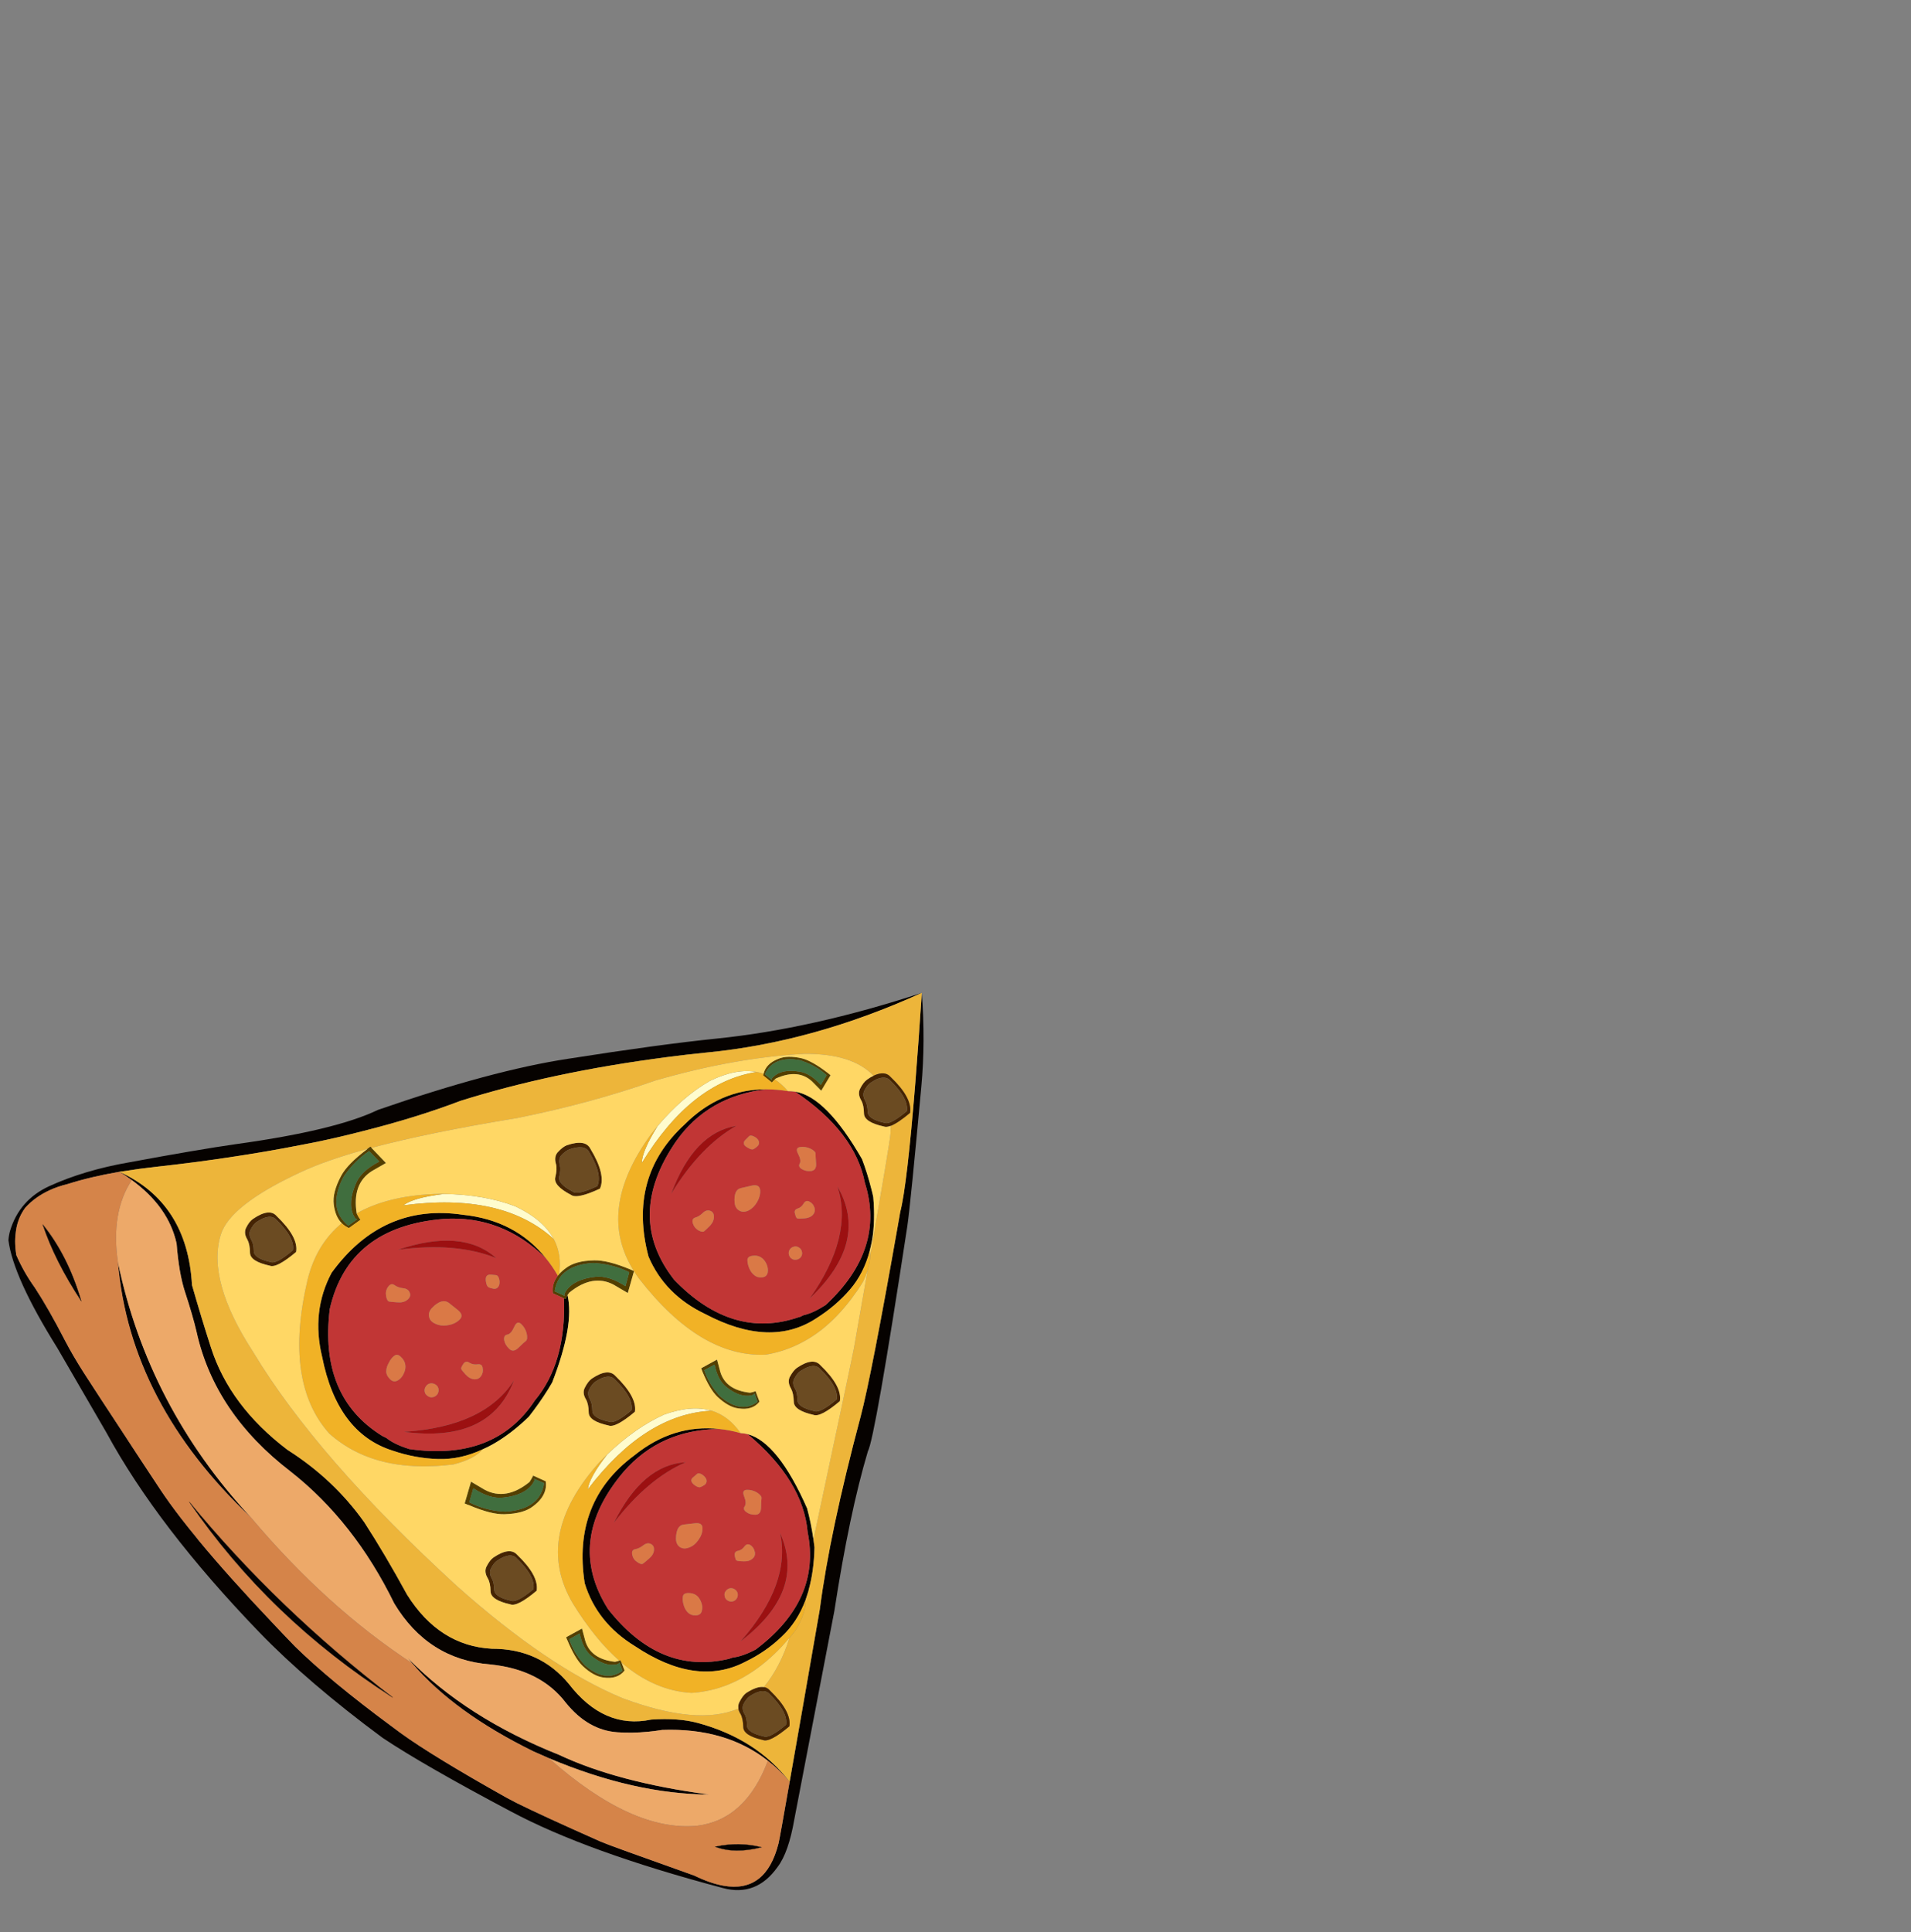 
<svg xmlns="http://www.w3.org/2000/svg" version="1.1" xmlns:xlink="http://www.w3.org/1999/xlink" preserveAspectRatio="none" x="0px" y="0px" width="738px" height="746px" viewBox="0 0 738 746">
<rect x="0" y="0" width="738" height="746" fill="#808080" stroke="none"/>
<defs>
<g id="Layer3_0_FILL">
<path fill="#060200" stroke="none" d="
M 157.5 640.2
Q 158.3 641.2 159.15 642.2 159.2 642.25 159.3 642.35 175.5 661.25 205.95 676.2 208.7 677.45 211.4 678.6 211.65 678.7 211.95 678.85 244.8 692.7 273.8 692.9 238.35 688.15 215.85 677.55 180 663.25 157.5 640.2
M 45.55 487.45
Q 50.15 541.8 96.9 585.9 57.25 543.2 45.55 487.45
M 46.1 452.45
Q 48.65 454 50.9 455.65 65.1 466 68.2 480.15 69.1 491.65 71.45 498.85 74.5 508.15 75.9 514.2 82.85 545.65 112.25 568.2 136.8 587.5 152.25 619.1 165.3 640.75 189.25 642.65 208.75 644.6 218.55 657.5 227.1 668.05 238.4 668.85 244 669.25 250.3 668.65 252.95 668.4 255.7 667.95 280.25 667.05 296.55 679.85 301.1 683.35 304.95 687.95 292.05 671.35 269.45 665.25 262.1 663.25 251.5 663.95 233.25 667.8 219.65 650.15 208.4 636.55 189.95 636.6 169.65 635.5 157.25 615.8 148.55 599.9 140.7 587.8 129 571.25 111 559.8 88.75 542.9 81.5 520.4 77.85 509.1 74.15 496.2 72.4 464.45 46.1 452.45
M 151.65 655.4
Q 107.3 621.45 73.1 579.9 103.9 624.9 151.65 655.4
M 294.1 713.25
Q 285.35 711.05 276.2 713.05 283.7 715.9 294.1 713.25
M 31.4 502.4
Q 26.25 484.8 16.5 472.8 21.15 486.85 31.4 502.4
M 258.1 408.1
Q 265.35 407.15 272.9 406.4 314 402.45 356 383.35 313.6 397.25 276.85 401 254.75 403.25 219.45 408.8 190.05 413.25 145.95 428.55 129.55 436.45 91.25 441.75 76.5 443.85 49.85 448.8 32.6 451.8 19 458 7.5 463.3 3.9 475.2 3.4 476.9 3.25 478.85 5.1 493.2 22.1 520.4
L 41.1 553.15
Q 60.85 589.5 100.15 630.25 118.85 649.6 147.75 671 163.8 681.7 197.25 699.4 226.5 715.05 279.2 729 292.1 732.45 300.3 720.85 304.55 715.25 306.75 702.5
L 322.2 622.1
Q 328 584.4 335.15 560.4 337.9 555.35 350.4 473.4 351.65 464.8 355.8 419.6 357.4 402.4 356 383.35 354.7 402.85 353.5 417.95 350.3 457.8 347.65 468 347.25 470.5 346.8 472.85 336.5 531.3 332.35 547 320.45 591.65 316.6 621.35 308.95 665.35 304.95 687.95 301.1 710.05 300.65 711.8 295.8 731 279.4 728.1 274.3 727.2 268.15 724.2 235.05 712.45 231.9 711.05 209.05 700.9 199.5 696.15 197.15 694.95 195.6 694.1 167.05 678.1 154.65 669.1 152.8 667.7 150.95 666.35 127.6 649.1 114 635.8 109.3 630.95 104.95 626.3 88.15 608.6 76.75 594.8 76.2 594.1 75.65 593.4 72.6 589.7 69.85 586.15 65.35 580.3 62.05 575.35 53.85 563 47.45 553.15 38 538.8 32.3 529.95 28 523.2 25.05 517.5 18.8 505.35 13.5 497.25 9.15 491.2 6.3 484.6 5.85 481.75 5.85 479.25 5.85 477.95 6 476.7 6.5 470.7 9.75 466.35 13.5 462.15 19.3 459.5 22.35 458.1 26.05 457.2 35 454.35 46.1 452.45 46.75 452.3 47.5 452.25 53.65 451.25 60.45 450.5 74.5 448.95 87.55 447 102.8 444.75 116.7 442 119.55 441.45 122.35 440.9 131.65 438.95 140.3 436.7 160.75 431.55 177.85 425.05 195.2 419.6 214.85 415.4 235.25 411.05 258.1 408.1
M 277.8 551.75
Q 259.95 549.8 244.9 562 220.9 579.8 225.8 611.3 230.5 626.6 245.2 635.6 269 651.5 287.9 641.6 295.85 637.75 301.9 631.9 307.95 626.25 311.1 617.75 311.65 616.15 312.2 614.35 312.25 614.1 312.3 613.85 314.35 606.55 314.55 597.45 314.35 595.9 314.15 594.4 313.2 587.95 311.7 582.4 300.45 556.9 288.75 553.75 310.15 571.65 311.9 591.6 317.2 617.85 291.85 636.9 286.7 639.6 283 640
L 281.5 640.5
Q 281.4 640.55 281.3 640.55 254.75 646.75 234.75 621.2 218.2 594.9 240.9 568.2 255.05 552 277.8 551.75
M 171.2 470.65
Q 193.75 469.1 210.8 485.8 199.05 471.15 178.8 469.05 147.75 464.4 128.05 491.45 120.15 506.35 124.4 523.9 130.25 553.35 151.6 560.1 160.35 563.1 169.25 563.35 177.9 563.6 186.5 559.55 188.25 558.8 189.95 557.85 190.1 557.75 190.4 557.6 197.3 553.7 204.2 547.05 205.2 545.8 206.15 544.5 210.25 539 213.25 533.8 221.9 511.5 219.15 500.05 218.75 500.85 218.45 501.55
L 217.8 501.3
Q 218.7 526.2 206.55 540.75 191.1 564.25 158.05 559.5 152.2 557.65 149.25 555.25
L 147.75 554.5
Q 147.65 554.5 147.55 554.4 123.2 539.3 127.35 505.45 134.55 473.7 171.2 470.65
M 295.95 420.6
Q 278.05 420.5 264.35 434.2 242.3 454.45 250.45 485.2 256.75 499.95 272.3 507.35 297.6 520.7 315.35 508.95 322.8 504.25 328.3 497.85 333.65 491.6 335.9 482.85 336.35 481.1 336.7 479.3 336.7 479.05 336.8 478.8 338.05 471.3 337.25 462.25 336.95 460.7 336.55 459.25 334.95 452.9 332.9 447.55 319.05 423.4 307.05 421.5 330.2 437.05 334 456.7 342.1 482.3 318.85 503.9 313.9 507.05 310.35 507.8
L 308.9 508.5
Q 308.8 508.5 308.7 508.5 282.9 517.5 260.35 494.15 241.2 469.7 261 440.8 273.4 423.15 295.95 420.6 Z"/>

<path fill="#EDA969" stroke="none" d="
M 68.2 480.15
Q 65.1 466 50.9 455.65 42.7 468.05 45.55 487.45 57.25 543.2 96.9 585.9 126 620.45 159.15 642.2 158.3 641.2 157.5 640.2 180 663.25 215.85 677.55 238.35 688.15 273.8 692.9 244.8 692.7 211.95 678.85 244.15 707.4 269.25 704.95 288 702.6 296.55 679.85 280.25 667.05 255.7 667.95 252.95 668.4 250.3 668.65 244 669.25 238.4 668.85 227.1 668.05 218.55 657.5 208.75 644.6 189.25 642.65 165.3 640.75 152.25 619.1 136.8 587.5 112.25 568.2 82.85 545.65 75.9 514.2 74.5 508.15 71.45 498.85 69.1 491.65 68.2 480.15 Z"/>

<path fill="#D58449" stroke="none" d="
M 26.05 457.2
Q 22.35 458.1 19.3 459.5 13.5 462.15 9.75 466.35 6.5 470.7 6 476.7 5.85 477.95 5.85 479.25 5.85 481.75 6.3 484.6 9.15 491.2 13.5 497.25 18.8 505.35 25.05 517.5 28 523.2 32.3 529.95 38 538.8 47.45 553.15 53.85 563 62.05 575.35 65.35 580.3 69.85 586.15 72.6 589.7 75.65 593.4 76.2 594.1 76.75 594.8 88.15 608.6 104.95 626.3 109.3 630.95 114 635.8 127.6 649.1 150.95 666.35 152.8 667.7 154.65 669.1 167.05 678.1 195.6 694.1 197.15 694.95 199.5 696.15 209.05 700.9 231.9 711.05 235.05 712.45 268.15 724.2 274.3 727.2 279.4 728.1 295.8 731 300.65 711.8 301.1 710.05 304.95 687.95 301.1 683.35 296.55 679.85 288 702.6 269.25 704.95 244.15 707.4 211.95 678.85 211.65 678.7 211.4 678.6 208.7 677.45 205.95 676.2 175.5 661.25 159.3 642.35 159.2 642.25 159.15 642.2 126 620.45 96.9 585.9 50.15 541.8 45.55 487.45 42.7 468.05 50.9 455.65 48.65 454 46.1 452.45 35 454.35 26.05 457.2
M 16.5 472.8
Q 26.25 484.8 31.4 502.4 21.15 486.85 16.5 472.8
M 276.2 713.05
Q 285.35 711.05 294.1 713.25 283.7 715.9 276.2 713.05
M 73.1 579.9
Q 107.3 621.45 151.65 655.4 103.9 624.9 73.1 579.9 Z"/>

<path fill="#EDB53A" stroke="none" d="
M 272.9 406.4
Q 265.35 407.15 258.1 408.1 235.25 411.05 214.85 415.4 195.2 419.6 177.85 425.05 160.75 431.55 140.3 436.7 131.65 438.95 122.35 440.9 119.55 441.45 116.7 442 102.8 444.75 87.55 447 74.5 448.95 60.45 450.5 53.65 451.25 47.5 452.25 46.75 452.3 46.1 452.45 72.4 464.45 74.15 496.2 77.85 509.1 81.5 520.4 88.75 542.9 111 559.8 129 571.25 140.7 587.8 148.55 599.9 157.25 615.8 169.65 635.5 189.95 636.6 208.4 636.55 219.65 650.15 233.25 667.8 251.5 663.95 262.1 663.25 269.45 665.25 292.05 671.35 304.95 687.95 308.95 665.35 316.6 621.35 320.45 591.65 332.35 547 336.5 531.3 346.8 472.85 347.25 470.5 347.65 468 350.3 457.8 353.5 417.95 354.7 402.85 356 383.35 314 402.45 272.9 406.4
M 253.1 417.2
Q 283.7 408.35 310.65 406.9 329.15 406.75 337.35 415.35 341.7 413.3 343.9 415.8 352.4 423.9 351.45 429.7 346.8 433.6 344 434.7 343.95 436.15 343.9 437.7 343.75 440.65 336.05 484.65 336.1 487.35 335.05 490.55 332.7 503.9 329.75 520.65 329.4 522.85 314.15 594.4 314.35 595.9 314.55 597.45 314.35 606.55 312.3 613.85 312.25 614.1 312.2 614.35 311.65 616.15 311.1 617.75 311.35 622.7 307.25 629.45 306.1 631 304.9 632.35 301.35 643.65 295 651.4 296.35 651.6 297.25 652.65 305.75 660.8 304.85 666.55 297.3 672.9 294.65 671.85 287.1 670.15 287.05 666.85 286.95 663.55 286 661.8 285.3 660.7 285.15 659.7 269.45 666.5 240.45 655.7 211.55 643.7 176.35 612.3 122.4 562.9 97.75 522 79.8 494.35 85.25 476.75 88.75 465.3 116 452.65 125.85 448 141.9 443.6 142.45 443.2 143.05 442.75
L 143.45 443.2
Q 165.8 437.25 199.7 431.7 228.3 425.95 253.1 417.2 Z"/>

<path fill="#452403" stroke="none" d="
M 337.35 415.35
Q 336.15 415.9 334.85 416.85 333.4 417.85 332.1 420.45 331.15 422.45 332.6 424.9 333.6 426.65 333.65 429.95 333.75 433.3 341.3 434.95 342.3 435.35 344 434.7 346.8 433.6 351.45 429.7 352.4 423.9 343.9 415.8 341.7 413.3 337.35 415.35
M 336.1 418.15
Q 337.4 417.25 338.55 416.7 342.05 415.25 343.8 417.2 351 424.2 350.2 429.05 346.3 432.3 343.9 433.3 342.45 433.9 341.6 433.55 335.15 432.1 335.1 429.3 335 426.5 334.15 425.05 332.95 422.9 333.75 421.2 334.85 419 336.1 418.15
M 297.25 652.65
Q 296.35 651.6 295 651.4 292.4 650.95 288.15 653.7 286.75 654.75 285.5 657.3 284.95 658.4 285.15 659.7 285.3 660.7 286 661.8 286.95 663.55 287.05 666.85 287.1 670.15 294.65 671.85 297.3 672.9 304.85 666.55 305.75 660.8 297.25 652.65
M 289.45 655
Q 291.7 653.5 293.5 653.1 295.8 652.6 297.2 654.1 304.35 661.1 303.55 665.95 297.15 671.35 294.95 670.45 288.5 669 288.45 666.15 288.45 663.3 287.6 661.95 286.6 660.25 286.85 658.85 286.95 658.5 287.1 658.05 288.2 655.9 289.45 655
M 190.6 601.35
Q 189.15 602.35 187.85 604.95 186.9 606.95 188.4 609.45 189.4 611.2 189.45 614.4 189.5 617.8 197.05 619.45 199.7 620.55 207.25 614.2 208.2 608.45 199.7 600.3 196.85 597.15 190.6 601.35
M 189.55 605.7
Q 190.65 603.5 191.9 602.65 197.2 599.05 199.6 601.75 206.8 608.7 206 613.6 199.55 619 197.3 618.05 190.95 616.65 190.85 613.8 190.8 611 189.95 609.5 188.7 607.4 189.55 605.7
M 95 474.15
Q 94.05 476.2 95.55 478.65 96.5 480.45 96.55 483.7 96.6 487.05 104.2 488.7 106.8 489.75 114.35 483.4 115.35 477.7 106.8 469.5 104.05 466.35 97.75 470.6 96.25 471.6 95 474.15
M 97.1 478.8
Q 95.85 476.6 96.7 474.95 97.75 472.8 99 471.9 104.3 468.3 106.7 470.95 113.95 477.95 113.1 482.75 106.7 488.2 104.5 487.3 98.05 485.85 98 483.05 97.95 480.2 97.1 478.8
M 307.75 528.15
Q 306.3 529.2 304.95 531.75 304.05 533.75 305.5 536.2 306.45 537.95 306.55 541.25 306.6 544.6 314.15 546.3 316.85 547.35 324.35 541 325.3 535.25 316.8 527.1 313.95 523.95 307.75 528.15
M 307.95 540.55
Q 307.95 537.8 307.1 536.3 305.8 534.2 306.65 532.5 307.75 530.3 309 529.45 314.3 525.9 316.7 528.55 323.9 535.5 323.1 540.35 316.7 545.75 314.5 544.85 308 543.4 307.95 540.55
M 228.55 532.3
Q 227.1 533.3 225.8 535.9 224.8 537.9 226.3 540.35 227.3 542.1 227.35 545.4 227.4 548.75 235 550.4 237.65 551.45 245.2 545.1 246.1 539.4 237.65 531.25 234.8 528.1 228.55 532.3
M 227.9 540.5
Q 226.65 538.3 227.45 536.65 228.55 534.5 229.8 533.55 235.1 530 237.5 532.7 244.7 539.65 243.9 544.5 237.5 549.9 235.25 548.95 228.85 547.6 228.75 544.75 228.7 541.9 227.9 540.5
M 228 443.55
Q 226.1 439.75 218.9 442.2 217.3 442.8 215.35 444.95 213.9 446.65 214.7 449.4 215.25 451.35 214.45 454.55 213.65 457.8 220.5 461.35 222.8 463.1 231.7 458.95 234.1 453.6 228 443.55
M 219.85 443.8
Q 225.9 441.7 227.55 444.9 232.7 453.45 230.65 458 223 461.55 221.2 460.1 215.3 457.05 215.95 454.3 216.65 451.6 216.2 449.9 215.55 447.6 216.75 446.1 218.4 444.35 219.85 443.8 Z"/>

<path fill="#6B4B22" stroke="none" d="
M 338.55 416.7
Q 337.4 417.25 336.1 418.15 334.85 419 333.75 421.2 332.95 422.9 334.15 425.05 335 426.5 335.1 429.3 335.15 432.1 341.6 433.55 342.45 433.9 343.9 433.3 346.3 432.3 350.2 429.05 351 424.2 343.8 417.2 342.05 415.25 338.55 416.7
M 293.5 653.1
Q 291.7 653.5 289.45 655 288.2 655.9 287.1 658.05 286.95 658.5 286.85 658.85 286.6 660.25 287.6 661.95 288.45 663.3 288.45 666.15 288.5 669 294.95 670.45 297.15 671.35 303.55 665.95 304.35 661.1 297.2 654.1 295.8 652.6 293.5 653.1
M 191.9 602.65
Q 190.65 603.5 189.55 605.7 188.7 607.4 189.95 609.5 190.8 611 190.85 613.8 190.95 616.65 197.3 618.05 199.55 619 206 613.6 206.8 608.7 199.6 601.75 197.2 599.05 191.9 602.65
M 96.7 474.95
Q 95.85 476.6 97.1 478.8 97.95 480.2 98 483.05 98.05 485.85 104.5 487.3 106.7 488.2 113.1 482.75 113.95 477.95 106.7 470.95 104.3 468.3 99 471.9 97.75 472.8 96.7 474.95
M 307.1 536.3
Q 307.95 537.8 307.95 540.55 308 543.4 314.5 544.85 316.7 545.75 323.1 540.35 323.9 535.5 316.7 528.55 314.3 525.9 309 529.45 307.75 530.3 306.65 532.5 305.8 534.2 307.1 536.3
M 227.45 536.65
Q 226.65 538.3 227.9 540.5 228.7 541.9 228.75 544.75 228.85 547.6 235.25 548.95 237.5 549.9 243.9 544.5 244.7 539.65 237.5 532.7 235.1 530 229.8 533.55 228.55 534.5 227.45 536.65
M 227.55 444.9
Q 225.9 441.7 219.85 443.8 218.4 444.35 216.75 446.1 215.55 447.6 216.2 449.9 216.65 451.6 215.95 454.3 215.3 457.05 221.2 460.1 223 461.55 230.65 458 232.7 453.45 227.55 444.9 Z"/>

<path fill="#533F00" stroke="none" d="
M 218.65 632.15
Q 218.85 632.85 219.15 633.4 222.05 640.4 225 643.25 229.2 647.2 233 647.7 238.5 648.5 241.2 645
L 240.05 642 239.6 641.05
Q 239.4 641.1 239.15 641.2 238.4 641.45 237.5 641.65 228.2 640.6 226.05 633.65
L 224.75 628.8 218.65 632.15
M 225.85 642.95
Q 225.4 642.5 225.05 642.05 221.45 637.8 219.85 632.95
L 223.85 630.7
Q 225.15 636.8 228.35 639.35 233.7 643.65 238.1 642.65 239.2 642.4 239.2 641.85
L 240.4 645.1
Q 237.1 647.55 233.25 646.9 229.7 646.3 225.85 642.95
M 143.05 442.75
Q 142.45 443.2 141.9 443.6 141.8 443.7 141.75 443.75 134.15 449.5 131.75 454 128.3 460.45 128.9 465.05 129.5 469.85 132 472.3 133.25 473.5 134.75 474.15
L 139.2 470.95
Q 138.4 470 137.75 468.6 137.75 468.55 137.75 468.5 135.9 457 143.65 452.15
L 149.05 449.05 143.45 443.2 143.05 442.75
M 132.4 454.9
Q 132.8 454.3 133.15 453.7 137.2 448 142.55 444.45
L 146.45 448.5
Q 139.5 452.1 137.5 456.8 134.2 464.35 136.5 469.25 136.6 469.4 136.75 469.7 137.4 470.9 138 470.7
L 134.5 473.25
Q 133.55 472.45 132.9 471.7 130.3 468.9 129.95 465.2 129.55 460.7 132.4 454.9
M 293.3 541.2
L 291.8 537.15
Q 290.85 537.55 289.65 537.75 280.35 536.75 278.2 529.8
L 276.9 524.95 270.8 528.3
Q 271 528.95 271.25 529.55 274.15 536.55 277.1 539.35 281.4 543.35 285.15 543.8 290.6 544.65 293.3 541.2
M 291.35 537.95
L 292.55 541.25
Q 289.15 543.75 285.4 543.05 281.9 542.45 278 539.05 277.55 538.65 277.2 538.15 273.6 533.95 272 529.05
L 275.95 526.9
Q 277.2 532.95 280.45 535.5 285.85 539.8 290.3 538.75 291.35 538.5 291.35 537.95
M 180.85 581.1
Q 180.95 581.1 181 581.1 189.75 584.85 194.9 584.65 202.2 584.45 205.85 581.6 209.75 578.7 210.6 575.25 211 573.7 210.75 571.95
L 205.9 569.75
Q 205.35 570.9 204.5 572.2 204.45 572.2 204.45 572.25 195.4 579.55 187.25 575.25
L 181.9 572.1 179.45 580.5
Q 180.2 580.85 180.85 581.1
M 195.35 583.65
Q 194.6 583.6 193.9 583.6 186.95 583 181.25 580.05
L 182.8 574.65
Q 189.3 578.9 194.4 578.25 202.6 577.35 205.65 572.95 205.85 572.7 205.95 572.5 206.7 571.35 206.15 570.95
L 210.1 572.65
Q 210 573.85 209.6 574.85 208.5 578.45 205.45 580.6 201.8 583.2 195.35 583.65
M 244.8 490.75
Q 244 490.4 243.3 490.1 234.6 486.5 229.45 486.65 222.1 486.8 218.45 489.7 216.95 490.8 215.9 492 215.7 492.3 215.45 492.6 213.05 495.7 213.55 499.35
L 217.8 501.3 218.45 501.55
Q 218.75 500.85 219.15 500.05 219.45 499.6 219.85 499.1 228.9 491.75 237 496.05
L 242.45 499.25 244.85 490.8
Q 244.8 490.8 244.8 490.75
M 216.1 493.5
Q 217.15 491.9 218.9 490.7 222.5 488.1 228.95 487.65 229.65 487.65 230.4 487.75 237.35 488.35 243 491.25
L 241.55 496.6
Q 235.05 492.4 229.9 493 221.8 493.9 218.7 498.3 218.55 498.5 218.4 498.75 217.65 500 218.15 500.4
L 214.2 498.6
Q 214.6 495.7 216.1 493.5
M 320.75 415.15
Q 320.25 414.7 319.7 414.3 313.65 409.65 309.7 408.65 304.05 407.35 300.55 408.85 295.8 410.7 294.9 414.6 294.75 414.95 294.75 415.25
L 298.1 417.95
Q 298.55 417.4 299.25 416.75 299.4 416.55 299.7 416.4 308.2 412.55 313.6 417.55
L 317.15 421.15 320.75 415.15
M 319.25 415.15
L 317 418.9
Q 312.85 414.35 308.7 413.75 301.85 412.65 298.65 415.8 298.4 416 298.25 416.2 297.85 416.7 298.15 417.05
L 295.4 414.8
Q 297.05 411 300.7 409.7 304.05 408.45 309.15 409.4 309.65 409.55 310.2 409.8 315.45 411.7 319.25 415.15 Z"/>

<path fill="#406E3E" stroke="none" d="
M 225.05 642.05
Q 225.4 642.5 225.85 642.95 229.7 646.3 233.25 646.9 237.1 647.55 240.4 645.1
L 239.2 641.85
Q 239.2 642.4 238.1 642.65 233.7 643.65 228.35 639.35 225.15 636.8 223.85 630.7
L 219.85 632.95
Q 221.45 637.8 225.05 642.05
M 133.15 453.7
Q 132.8 454.3 132.4 454.9 129.55 460.7 129.95 465.2 130.3 468.9 132.9 471.7 133.55 472.45 134.5 473.25
L 138 470.7
Q 137.4 470.9 136.75 469.7 136.6 469.4 136.5 469.25 134.2 464.35 137.5 456.8 139.5 452.1 146.45 448.5
L 142.55 444.45
Q 137.2 448 133.15 453.7
M 292.55 541.25
L 291.35 537.95
Q 291.35 538.5 290.3 538.75 285.85 539.8 280.45 535.5 277.2 532.95 275.95 526.9
L 272 529.05
Q 273.6 533.95 277.2 538.15 277.55 538.65 278 539.05 281.9 542.45 285.4 543.05 289.15 543.75 292.55 541.25
M 193.9 583.6
Q 194.6 583.6 195.35 583.65 201.8 583.2 205.45 580.6 208.5 578.45 209.6 574.85 210 573.85 210.1 572.65
L 206.15 570.95
Q 206.7 571.35 205.95 572.5 205.85 572.7 205.65 572.95 202.6 577.35 194.4 578.25 189.3 578.9 182.8 574.65
L 181.25 580.05
Q 186.95 583 193.9 583.6
M 218.9 490.7
Q 217.15 491.9 216.1 493.5 214.6 495.7 214.2 498.6
L 218.15 500.4
Q 217.65 500 218.4 498.75 218.55 498.5 218.7 498.3 221.8 493.9 229.9 493 235.05 492.4 241.55 496.6
L 243 491.25
Q 237.35 488.35 230.4 487.75 229.65 487.65 228.95 487.65 222.5 488.1 218.9 490.7
M 317 418.9
L 319.25 415.15
Q 315.45 411.7 310.2 409.8 309.65 409.55 309.15 409.4 304.05 408.45 300.7 409.7 297.05 411 295.4 414.8
L 298.15 417.05
Q 297.85 416.7 298.25 416.2 298.4 416 298.65 415.8 301.85 412.65 308.7 413.75 312.85 414.35 317 418.9 Z"/>

<path fill="#C13635" stroke="none" d="
M 288.75 553.75
Q 287.4 553.4 286 553.35 281.8 552.15 277.8 551.75 255.05 552 240.9 568.2 218.2 594.9 234.75 621.2 254.75 646.75 281.3 640.55 281.4 640.55 281.5 640.5
L 283 640
Q 286.7 639.6 291.85 636.9 317.2 617.85 311.9 591.6 310.15 571.65 288.75 553.75
M 267 571.8
Q 266.9 570.95 267.7 570.4 268.45 569.7 269.2 569.1 269.95 568.55 271.3 569.45 272.6 570.4 272.85 571.45 273.05 572.55 272.15 573.3 271.2 573.95 270.45 574.2 269.75 574.45 268.4 573.55 267.1 572.6 267 571.8
M 268.45 588.15
Q 271.3 587.85 271.3 590.1 271.3 592.4 269.75 594.55 268.25 596.75 266.15 597.5 264.05 598.35 262.5 597.3 261.05 596.25 261.05 594 261.1 591.7 261.8 590.25 262.55 588.85 264.05 588.65 265.55 588.45 268.45 588.15
M 288.25 583.85
Q 286.75 582.8 287.6 581.6 288.4 580.4 287.4 577.85 286.35 575.3 288.45 575.25 290.55 575.2 292.35 576.3 294.15 577.45 294.1 578.45 293.95 579.4 293.9 582.1 293.85 584.8 291.75 584.85 289.65 584.9 288.25 583.85
M 264.8 564.6
Q 250.2 570.9 237.1 587.95 248.2 565.55 264.8 564.6
M 291.5 599.25
Q 291.85 600.85 290.5 601.9 289.15 603 287.05 602.85 284.85 602.8 284.4 602.5 284.05 602.25 283.75 600.65 283.5 599.1 285 598.8 286.55 598.5 287.55 597.05 288.55 595.75 289.9 596.65 291.2 597.6 291.5 599.25
M 283.8 613.7
Q 284.7 614.3 284.9 615.35 285.05 616.4 284.45 617.3 283.85 618.15 282.8 618.35 281.75 618.5 280.9 617.9 280 617.35 279.85 616.25 279.6 615.2 280.25 614.35 280.85 613.5 281.9 613.25 282.95 613.1 283.8 613.7
M 265.7 615.1
Q 267.6 615.05 268.9 615.95 270.1 616.8 270.8 618.65 271.5 620.45 271 622.1 270.55 623.7 268.65 623.7 266.85 623.8 265.7 622.65 264.55 621.55 264.05 619.8 263.5 618 263.7 616.6 263.8 615.15 265.7 615.1
M 248.4 596.7
Q 249.95 595.45 251.35 596.15 252.7 596.8 252.55 598.55 252.4 600.3 250.7 601.75 249 603.25 248.3 603.75 247.55 604.2 246.05 603.1 244.5 602.1 244.15 600.25 243.8 598.4 245.4 598.15 246.9 597.85 248.4 596.7
M 286 633.75
Q 305.55 611.55 301.25 591.9 311.35 614.4 286 633.75
M 215.45 492.6
Q 213.35 488.9 210.8 485.8 193.75 469.1 171.2 470.65 134.55 473.7 127.35 505.45 123.2 539.3 147.55 554.4 147.65 554.5 147.75 554.5
L 149.25 555.25
Q 152.2 557.65 158.05 559.5 191.1 564.25 206.55 540.75 218.7 526.2 217.8 501.3
L 213.55 499.35
Q 213.05 495.7 215.45 492.6
M 191.5 492.35
Q 192.5 492.45 192.85 494.2 193.1 495.85 192.5 496.75 191.85 497.75 190.65 497.6 189.45 497.4 188.7 497.05 188 496.7 187.7 495.05 187.4 493.45 187.9 492.75 188.45 492.05 189.55 492.15 190.5 492.25 191.5 492.35
M 203.4 514.9
Q 203.85 517.1 203.1 517.75 202.3 518.35 200.25 520.35 198.2 522.35 196.65 520.8 195.05 519.3 194.7 517.45 194.45 515.55 195.95 515.3 197.35 515.05 198.55 512.4 199.7 509.7 201.3 511.25 202.9 512.8 203.4 514.9
M 173.25 503
Q 174.5 504.05 176.9 505.9 179.2 507.85 177.5 509.5 175.8 511.2 173.1 511.65 170.4 512.15 168.2 511.15 166 510.2 165.7 508.35 165.3 506.5 167.05 504.8 168.7 503.1 170.4 502.55 171.95 502.1 173.25 503
M 179.7 530.6
Q 178.2 528.95 178.1 528.5 178 528 178.95 526.6 179.9 525.25 181.25 526.15 182.6 527 184.35 526.8 186.2 526.5 186.4 528.2 186.75 529.9 185.8 531.3 184.8 532.7 183.05 532.55 181.25 532.35 179.7 530.6
M 166.2 534.15
Q 167.2 534 168.2 534.6 169.15 535.2 169.35 536.3 169.5 537.4 168.9 538.35 168.2 539.25 167.2 539.45 166.05 539.7 165.15 539 164.15 538.35 164 537.3 163.8 536.2 164.5 535.25 165.1 534.35 166.2 534.15
M 152.35 496.2
Q 153.65 497.15 155.7 497.4 157.65 497.6 158.25 499.15 158.8 500.65 157.35 501.85 155.9 503.05 153.55 502.85 151.2 502.7 150.3 502.55 149.45 502.35 149.1 500.4 148.75 498.45 149.85 496.9 151 495.25 152.35 496.2
M 150.15 526.2
Q 151 524.45 152.2 523.55 153.4 522.55 154.8 523.9 156.25 525.25 156.5 526.85 156.8 528.5 155.95 530.3 155.1 532.2 153.6 533 152.05 533.9 150.65 532.55 149.2 531.15 149.15 529.5 149.2 527.85 150.15 526.2
M 191.6 485.75
Q 176.1 479.55 153.7 482.55 178.6 474.15 191.6 485.75
M 156.05 552.85
Q 187 550.85 198.45 533.05 189.25 557.25 156.05 552.85
M 307.05 421.5
Q 305.6 421.3 304.3 421.3 300 420.6 295.95 420.6 273.4 423.15 261 440.8 241.2 469.7 260.35 494.15 282.9 517.5 308.7 508.5 308.8 508.5 308.9 508.5
L 310.35 507.8
Q 313.9 507.05 318.85 503.9 342.1 482.3 334 456.7 330.2 437.05 307.05 421.5
M 291.35 438.9
Q 292.75 439.65 293.05 440.7 293.35 441.8 292.55 442.55 291.7 443.35 291 443.7 290.3 444.05 288.95 443.25 287.45 442.45 287.3 441.7 287.1 440.85 287.85 440.15 288.55 439.45 289.25 438.75 289.85 438.1 291.35 438.9
M 309 442.9
Q 311.05 442.6 313.05 443.55 314.95 444.5 314.95 445.45 314.95 446.4 315.15 449.15 315.4 451.8 313.25 452.15 311.2 452.35 309.65 451.4 308.15 450.5 308.85 449.25 309.5 448.05 308.25 445.6 306.95 443.15 309 442.9
M 268.55 470.1
Q 270 469.7 271.4 468.35 272.75 467 274.25 467.5 275.7 468 275.7 469.75 275.75 471.55 274.25 473.2 272.65 474.8 272 475.35 271.35 475.95 269.7 475.05 268.1 474.1 267.55 472.3 267.05 470.55 268.55 470.1
M 308 466.65
Q 309.5 466.2 310.35 464.7 311.25 463.2 312.65 464 314.1 464.8 314.55 466.35 315 467.95 313.8 469.2 312.6 470.35 310.4 470.45 308.25 470.6 307.8 470.4 307.4 470.2 307 468.6 306.55 467.15 308 466.65
M 290.45 457.75
Q 293.25 457.2 293.55 459.45 293.75 461.7 292.45 464 291.15 466.3 289.15 467.35 287.1 468.35 285.55 467.45 283.95 466.6 283.7 464.4 283.5 462.05 284.05 460.6 284.65 459.1 286.1 458.75 287.6 458.4 290.45 457.75
M 290.5 484.9
Q 292.4 484.6 293.75 485.4 295.1 486.15 295.95 487.9 296.75 489.6 296.5 491.25 296.2 492.95 294.4 493.2 292.5 493.4 291.3 492.35 290.05 491.4 289.35 489.7 288.65 488 288.65 486.55 288.65 485.15 290.5 484.9
M 306.45 481.4
Q 307.45 481.05 308.4 481.6 309.35 482.1 309.65 483.15 309.95 484.2 309.45 485.1 308.95 486 307.9 486.3 306.8 486.6 305.9 486.1 305 485.6 304.7 484.55 304.4 483.55 304.9 482.6 305.4 481.7 306.45 481.4
M 284.35 434.7
Q 270.5 442.55 259.25 460.85 267.95 437.4 284.35 434.7
M 312.7 501.35
Q 329.7 477.25 323.4 458.1 335.8 479.45 312.7 501.35 Z"/>

<path fill="#9C1011" stroke="none" d="
M 301.25 591.9
Q 305.55 611.55 286 633.75 311.35 614.4 301.25 591.9
M 237.1 587.95
Q 250.2 570.9 264.8 564.6 248.2 565.55 237.1 587.95
M 198.45 533.05
Q 187 550.85 156.05 552.85 189.25 557.25 198.45 533.05
M 153.7 482.55
Q 176.1 479.55 191.6 485.75 178.6 474.15 153.7 482.55
M 323.4 458.1
Q 329.7 477.25 312.7 501.35 335.8 479.45 323.4 458.1
M 259.25 460.85
Q 270.5 442.55 284.35 434.7 267.95 437.4 259.25 460.85 Z"/>

<path fill="#DA7946" stroke="none" d="
M 251.35 596.15
Q 249.95 595.45 248.4 596.7 246.9 597.85 245.4 598.15 243.8 598.4 244.15 600.25 244.5 602.1 246.05 603.1 247.55 604.2 248.3 603.75 249 603.25 250.7 601.75 252.4 600.3 252.55 598.55 252.7 596.8 251.35 596.15
M 268.9 615.95
Q 267.6 615.05 265.7 615.1 263.8 615.15 263.7 616.6 263.5 618 264.05 619.8 264.55 621.55 265.7 622.65 266.85 623.8 268.65 623.7 270.55 623.7 271 622.1 271.5 620.45 270.8 618.65 270.1 616.8 268.9 615.95
M 284.9 615.35
Q 284.7 614.3 283.8 613.7 282.95 613.1 281.9 613.25 280.85 613.5 280.25 614.35 279.6 615.2 279.85 616.25 280 617.35 280.9 617.9 281.75 618.5 282.8 618.35 283.85 618.15 284.45 617.3 285.05 616.4 284.9 615.35
M 290.5 601.9
Q 291.85 600.85 291.5 599.25 291.2 597.6 289.9 596.65 288.55 595.75 287.55 597.05 286.55 598.5 285 598.8 283.5 599.1 283.75 600.65 284.05 602.25 284.4 602.5 284.85 602.8 287.05 602.85 289.15 603 290.5 601.9
M 287.6 581.6
Q 286.75 582.8 288.25 583.85 289.65 584.9 291.75 584.85 293.85 584.8 293.9 582.1 293.95 579.4 294.1 578.45 294.15 577.45 292.35 576.3 290.55 575.2 288.45 575.25 286.35 575.3 287.4 577.85 288.4 580.4 287.6 581.6
M 271.3 590.1
Q 271.3 587.85 268.45 588.15 265.55 588.45 264.05 588.65 262.55 588.85 261.8 590.25 261.1 591.7 261.05 594 261.05 596.25 262.5 597.3 264.05 598.35 266.15 597.5 268.25 596.75 269.75 594.55 271.3 592.4 271.3 590.1
M 267.7 570.4
Q 266.9 570.95 267 571.8 267.1 572.6 268.4 573.55 269.75 574.45 270.45 574.2 271.2 573.95 272.15 573.3 273.05 572.55 272.85 571.45 272.6 570.4 271.3 569.45 269.95 568.55 269.2 569.1 268.45 569.7 267.7 570.4
M 152.2 523.55
Q 151 524.45 150.15 526.2 149.2 527.85 149.15 529.5 149.2 531.15 150.65 532.55 152.05 533.9 153.6 533 155.1 532.2 155.95 530.3 156.8 528.5 156.5 526.85 156.25 525.25 154.8 523.9 153.4 522.55 152.2 523.55
M 155.7 497.4
Q 153.65 497.15 152.35 496.2 151 495.25 149.85 496.9 148.75 498.45 149.1 500.4 149.45 502.35 150.3 502.55 151.2 502.7 153.55 502.85 155.9 503.05 157.35 501.85 158.8 500.65 158.25 499.15 157.65 497.6 155.7 497.4
M 168.2 534.6
Q 167.2 534 166.2 534.15 165.1 534.35 164.5 535.25 163.8 536.2 164 537.3 164.15 538.35 165.15 539 166.05 539.7 167.2 539.45 168.2 539.25 168.9 538.35 169.5 537.4 169.35 536.3 169.15 535.2 168.2 534.6
M 178.1 528.5
Q 178.2 528.95 179.7 530.6 181.25 532.35 183.05 532.55 184.8 532.7 185.8 531.3 186.75 529.9 186.4 528.2 186.2 526.5 184.35 526.8 182.6 527 181.25 526.15 179.9 525.25 178.95 526.6 178 528 178.1 528.5
M 176.9 505.9
Q 174.5 504.05 173.25 503 171.95 502.1 170.4 502.55 168.7 503.1 167.05 504.8 165.3 506.5 165.7 508.35 166 510.2 168.2 511.15 170.4 512.15 173.1 511.65 175.8 511.2 177.5 509.5 179.2 507.85 176.9 505.9
M 203.1 517.75
Q 203.85 517.1 203.4 514.9 202.9 512.8 201.3 511.25 199.7 509.7 198.55 512.4 197.35 515.05 195.95 515.3 194.45 515.55 194.7 517.45 195.05 519.3 196.65 520.8 198.2 522.35 200.25 520.35 202.3 518.35 203.1 517.75
M 192.85 494.2
Q 192.5 492.45 191.5 492.35 190.5 492.25 189.55 492.15 188.45 492.05 187.9 492.75 187.4 493.45 187.7 495.05 188 496.7 188.7 497.05 189.45 497.4 190.65 497.6 191.85 497.75 192.5 496.75 193.1 495.85 192.85 494.2
M 308.4 481.6
Q 307.45 481.05 306.45 481.4 305.4 481.7 304.9 482.6 304.4 483.55 304.7 484.55 305 485.6 305.9 486.1 306.8 486.6 307.9 486.3 308.95 486 309.45 485.1 309.95 484.2 309.65 483.15 309.35 482.1 308.4 481.6
M 293.75 485.4
Q 292.4 484.6 290.5 484.9 288.65 485.15 288.65 486.55 288.65 488 289.35 489.7 290.05 491.4 291.3 492.35 292.5 493.4 294.4 493.2 296.2 492.95 296.5 491.25 296.75 489.6 295.95 487.9 295.1 486.15 293.75 485.4
M 293.55 459.45
Q 293.25 457.2 290.45 457.75 287.6 458.4 286.1 458.75 284.65 459.1 284.05 460.6 283.5 462.05 283.7 464.4 283.95 466.6 285.55 467.45 287.1 468.35 289.15 467.35 291.15 466.3 292.45 464 293.75 461.7 293.55 459.45
M 310.35 464.7
Q 309.5 466.2 308 466.65 306.55 467.15 307 468.6 307.4 470.2 307.8 470.4 308.25 470.6 310.4 470.45 312.6 470.35 313.8 469.2 315 467.95 314.55 466.35 314.1 464.8 312.65 464 311.25 463.2 310.35 464.7
M 271.4 468.35
Q 270 469.7 268.55 470.1 267.05 470.55 267.55 472.3 268.1 474.1 269.7 475.05 271.35 475.95 272 475.35 272.65 474.8 274.25 473.2 275.75 471.55 275.7 469.75 275.7 468 274.25 467.5 272.75 467 271.4 468.35
M 313.05 443.55
Q 311.05 442.6 309 442.9 306.95 443.15 308.25 445.6 309.5 448.05 308.85 449.25 308.15 450.5 309.65 451.4 311.2 452.35 313.25 452.15 315.4 451.8 315.15 449.15 314.95 446.4 314.95 445.45 314.95 444.5 313.05 443.55
M 293.05 440.7
Q 292.75 439.65 291.35 438.9 289.85 438.1 289.25 438.75 288.55 439.45 287.85 440.15 287.1 440.85 287.3 441.7 287.45 442.45 288.95 443.25 290.3 444.05 291 443.7 291.7 443.35 292.55 442.55 293.35 441.8 293.05 440.7 Z"/>

<path fill="#FFFCCE" stroke="none" d="
M 234.55 561.55
Q 227.6 570.35 227 575.05 249.15 545.95 274.85 544.7 267 542.4 256.45 546.2 245.35 551.2 234.55 561.55
M 199.05 465.8
Q 187.15 461.25 171.45 461 159.7 462.4 155.75 465.4 193.85 460.3 213.85 478.4 209.8 470.9 199.05 465.8
M 274.15 417.35
Q 263.6 423.4 253.95 434.8 247.95 444.35 247.85 449.05 266.9 417.85 292.25 413.9 284.3 412.4 274.15 417.35 Z"/>

<path fill="#F1B226" stroke="none" d="
M 234.55 561.55
Q 233.2 562.9 231.7 564.35 205.75 593.05 221.3 619.25 229.8 633 239.15 641.2 239.4 641.1 239.6 641.05
L 240.05 642
Q 252.8 652.85 267.05 653.65 278.9 652.9 289.45 646.2 296.1 642 302.15 635.5 303.5 634 304.9 632.35 306.1 631 307.25 629.45 311.35 622.7 311.1 617.75 307.95 626.25 301.9 631.9 295.85 637.75 287.9 641.6 269 651.5 245.2 635.6 230.5 626.6 225.8 611.3 220.9 579.8 244.9 562 259.95 549.8 277.8 551.75 281.8 552.15 286 553.35 281.45 546.75 274.85 544.7 249.15 545.95 227 575.05 227.6 570.35 234.55 561.55
M 171.45 461
Q 169.4 460.95 167.25 461.05 149.3 461.9 137.75 468.5 137.75 468.55 137.75 468.6 138.4 470 139.2 470.95
L 134.75 474.15
Q 133.25 473.5 132 472.3 122.2 480.35 118.8 494.05 109.45 533.75 127.2 553.55 136.55 561.85 149.4 564.7 157.35 566.45 166.7 566.1 168.9 566.05 171.15 565.85 173 565.7 175.05 565.45 183.1 563.45 186.5 559.55 177.9 563.6 169.25 563.35 160.35 563.1 151.6 560.1 130.25 553.35 124.4 523.9 120.15 506.35 128.05 491.45 147.75 464.4 178.8 469.05 199.05 471.15 210.8 485.8 213.35 488.9 215.45 492.6 215.7 492.3 215.9 492 217.05 484.4 213.85 478.4 193.85 460.3 155.75 465.4 159.7 462.4 171.45 461
M 298.1 417.95
L 294.75 415.25
Q 294.75 414.95 294.9 414.6 293.6 414.15 292.25 413.9 266.9 417.85 247.85 449.05 247.95 444.35 253.95 434.8 252.7 436.35 251.45 437.9 230 467.35 244.8 490.75 244.8 490.8 244.85 490.8 245.7 492.25 246.75 493.65 270.55 524.3 295.85 523.05 307.55 521.05 317.4 513.35 323.5 508.5 328.85 501.4 330.05 499.7 331.3 498 332.35 496.45 333.35 494.8 334.4 492.6 335.05 490.55 336.1 487.35 336.05 484.65 336.05 483.7 335.9 482.85 333.65 491.6 328.3 497.85 322.8 504.25 315.35 508.95 297.6 520.7 272.3 507.35 256.75 499.95 250.45 485.2 242.3 454.45 264.35 434.2 278.05 420.5 295.95 420.6 300 420.6 304.3 421.3 301.95 418.6 299.25 416.75 298.55 417.4 298.1 417.95 Z"/>

<path fill="#FFD765" stroke="none" d="
M 246.75 493.65
Q 245.7 492.25 244.85 490.8
L 242.45 499.25 237 496.05
Q 228.9 491.75 219.85 499.1 219.45 499.6 219.15 500.05 221.9 511.5 213.25 533.8 210.25 539 206.15 544.5 205.2 545.8 204.2 547.05 197.3 553.7 190.4 557.6 190.1 557.75 189.95 557.85 188.25 558.8 186.5 559.55 183.1 563.45 175.05 565.45 173 565.7 171.15 565.85 168.9 566.05 166.7 566.1 157.35 566.45 149.4 564.7 136.55 561.85 127.2 553.55 109.45 533.75 118.8 494.05 122.2 480.35 132 472.3 129.5 469.85 128.9 465.05 128.3 460.45 131.75 454 134.15 449.5 141.75 443.75 141.8 443.7 141.9 443.6 125.85 448 116 452.65 88.75 465.3 85.25 476.75 79.8 494.35 97.75 522 122.4 562.9 176.35 612.3 211.55 643.7 240.45 655.7 269.45 666.5 285.15 659.7 284.95 658.4 285.5 657.3 286.75 654.75 288.15 653.7 292.4 650.95 295 651.4 301.35 643.65 304.9 632.35 303.5 634 302.15 635.5 296.1 642 289.45 646.2 278.9 652.9 267.05 653.65 252.8 652.85 240.05 642
L 241.2 645
Q 238.5 648.5 233 647.7 229.2 647.2 225 643.25 222.05 640.4 219.15 633.4 218.85 632.85 218.65 632.15
L 224.75 628.8 226.05 633.65
Q 228.2 640.6 237.5 641.65 238.4 641.45 239.15 641.2 229.8 633 221.3 619.25 205.75 593.05 231.7 564.35 233.2 562.9 234.55 561.55 245.35 551.2 256.45 546.2 267 542.4 274.85 544.7 281.45 546.75 286 553.35 287.4 553.4 288.75 553.75 300.45 556.9 311.7 582.4 313.2 587.95 314.15 594.4 329.4 522.85 329.75 520.65 332.7 503.9 335.05 490.55 334.4 492.6 333.35 494.8 332.35 496.45 331.3 498 330.05 499.7 328.85 501.4 323.5 508.5 317.4 513.35 307.55 521.05 295.85 523.05 270.55 524.3 246.75 493.65
M 225.8 535.9
Q 227.1 533.3 228.55 532.3 234.8 528.1 237.65 531.25 246.1 539.4 245.2 545.1 237.65 551.45 235 550.4 227.4 548.75 227.35 545.4 227.3 542.1 226.3 540.35 224.8 537.9 225.8 535.9
M 181 581.1
Q 180.95 581.1 180.85 581.1 180.2 580.85 179.45 580.5
L 181.9 572.1 187.25 575.25
Q 195.4 579.55 204.45 572.25 204.45 572.2 204.5 572.2 205.35 570.9 205.9 569.75
L 210.75 571.95
Q 211 573.7 210.6 575.25 209.75 578.7 205.85 581.6 202.2 584.45 194.9 584.65 189.75 584.85 181 581.1
M 291.8 537.15
L 293.3 541.2
Q 290.6 544.65 285.15 543.8 281.4 543.35 277.1 539.35 274.15 536.55 271.25 529.55 271 528.95 270.8 528.3
L 276.9 524.95 278.2 529.8
Q 280.35 536.75 289.65 537.75 290.85 537.55 291.8 537.15
M 304.95 531.75
Q 306.3 529.2 307.75 528.15 313.95 523.95 316.8 527.1 325.3 535.25 324.35 541 316.85 547.35 314.15 546.3 306.6 544.6 306.55 541.25 306.45 537.95 305.5 536.2 304.05 533.75 304.95 531.75
M 95.55 478.65
Q 94.05 476.2 95 474.15 96.25 471.6 97.75 470.6 104.05 466.35 106.8 469.5 115.35 477.7 114.35 483.4 106.8 489.75 104.2 488.7 96.6 487.05 96.55 483.7 96.5 480.45 95.55 478.65
M 187.85 604.95
Q 189.15 602.35 190.6 601.35 196.85 597.15 199.7 600.3 208.2 608.45 207.25 614.2 199.7 620.55 197.05 619.45 189.5 617.8 189.45 614.4 189.4 611.2 188.4 609.45 186.9 606.95 187.85 604.95
M 319.7 414.3
Q 320.25 414.7 320.75 415.15
L 317.15 421.15 313.6 417.55
Q 308.2 412.55 299.7 416.4 299.4 416.55 299.25 416.75 301.95 418.6 304.3 421.3 305.6 421.3 307.05 421.5 319.05 423.4 332.9 447.55 334.95 452.9 336.55 459.25 336.95 460.7 337.25 462.25 338.05 471.3 336.8 478.8 336.7 479.05 336.7 479.3 336.35 481.1 335.9 482.85 336.05 483.7 336.05 484.65 343.75 440.65 343.9 437.7 343.95 436.15 344 434.7 342.3 435.35 341.3 434.95 333.75 433.3 333.65 429.95 333.6 426.65 332.6 424.9 331.15 422.45 332.1 420.45 333.4 417.85 334.85 416.85 336.15 415.9 337.35 415.35 329.15 406.75 310.65 406.9 283.7 408.35 253.1 417.2 228.3 425.95 199.7 431.7 165.8 437.25 143.45 443.2
L 149.05 449.05 143.65 452.15
Q 135.9 457 137.75 468.5 149.3 461.9 167.25 461.05 169.4 460.95 171.45 461 187.15 461.25 199.05 465.8 209.8 470.9 213.85 478.4 217.05 484.4 215.9 492 216.95 490.8 218.45 489.7 222.1 486.8 229.45 486.65 234.6 486.5 243.3 490.1 244 490.4 244.8 490.75 230 467.35 251.45 437.9 252.7 436.35 253.95 434.8 263.6 423.4 274.15 417.35 284.3 412.4 292.25 413.9 293.6 414.15 294.9 414.6 295.8 410.7 300.55 408.85 304.05 407.35 309.7 408.65 313.65 409.65 319.7 414.3
M 218.9 442.2
Q 226.1 439.75 228 443.55 234.1 453.6 231.7 458.95 222.8 463.1 220.5 461.35 213.65 457.8 214.45 454.55 215.25 451.35 214.7 449.4 213.9 446.65 215.35 444.95 217.3 442.8 218.9 442.2 Z"/>
</g>

<path id="Layer3_0_1_STROKES" stroke="#000000" stroke-width="0.1" stroke-linejoin="round" stroke-linecap="round" fill="none" d="
M 16.5 472.8
Q 21.15 486.85 31.4 502.4 26.25 484.8 16.5 472.8 Z
M 276.2 713.05
Q 285.35 711.05 294.1 713.25 283.7 715.9 276.2 713.05 Z
M 73.1 579.9
Q 103.9 624.9 151.65 655.4 107.3 621.45 73.1 579.9 Z"/>
</defs>

<g transform="matrix( 1, 0, 0, 1, 0,0) ">
<use xlink:href="#Layer3_0_FILL"/>

<use xlink:href="#Layer3_0_1_STROKES"/>
</g>
</svg>
